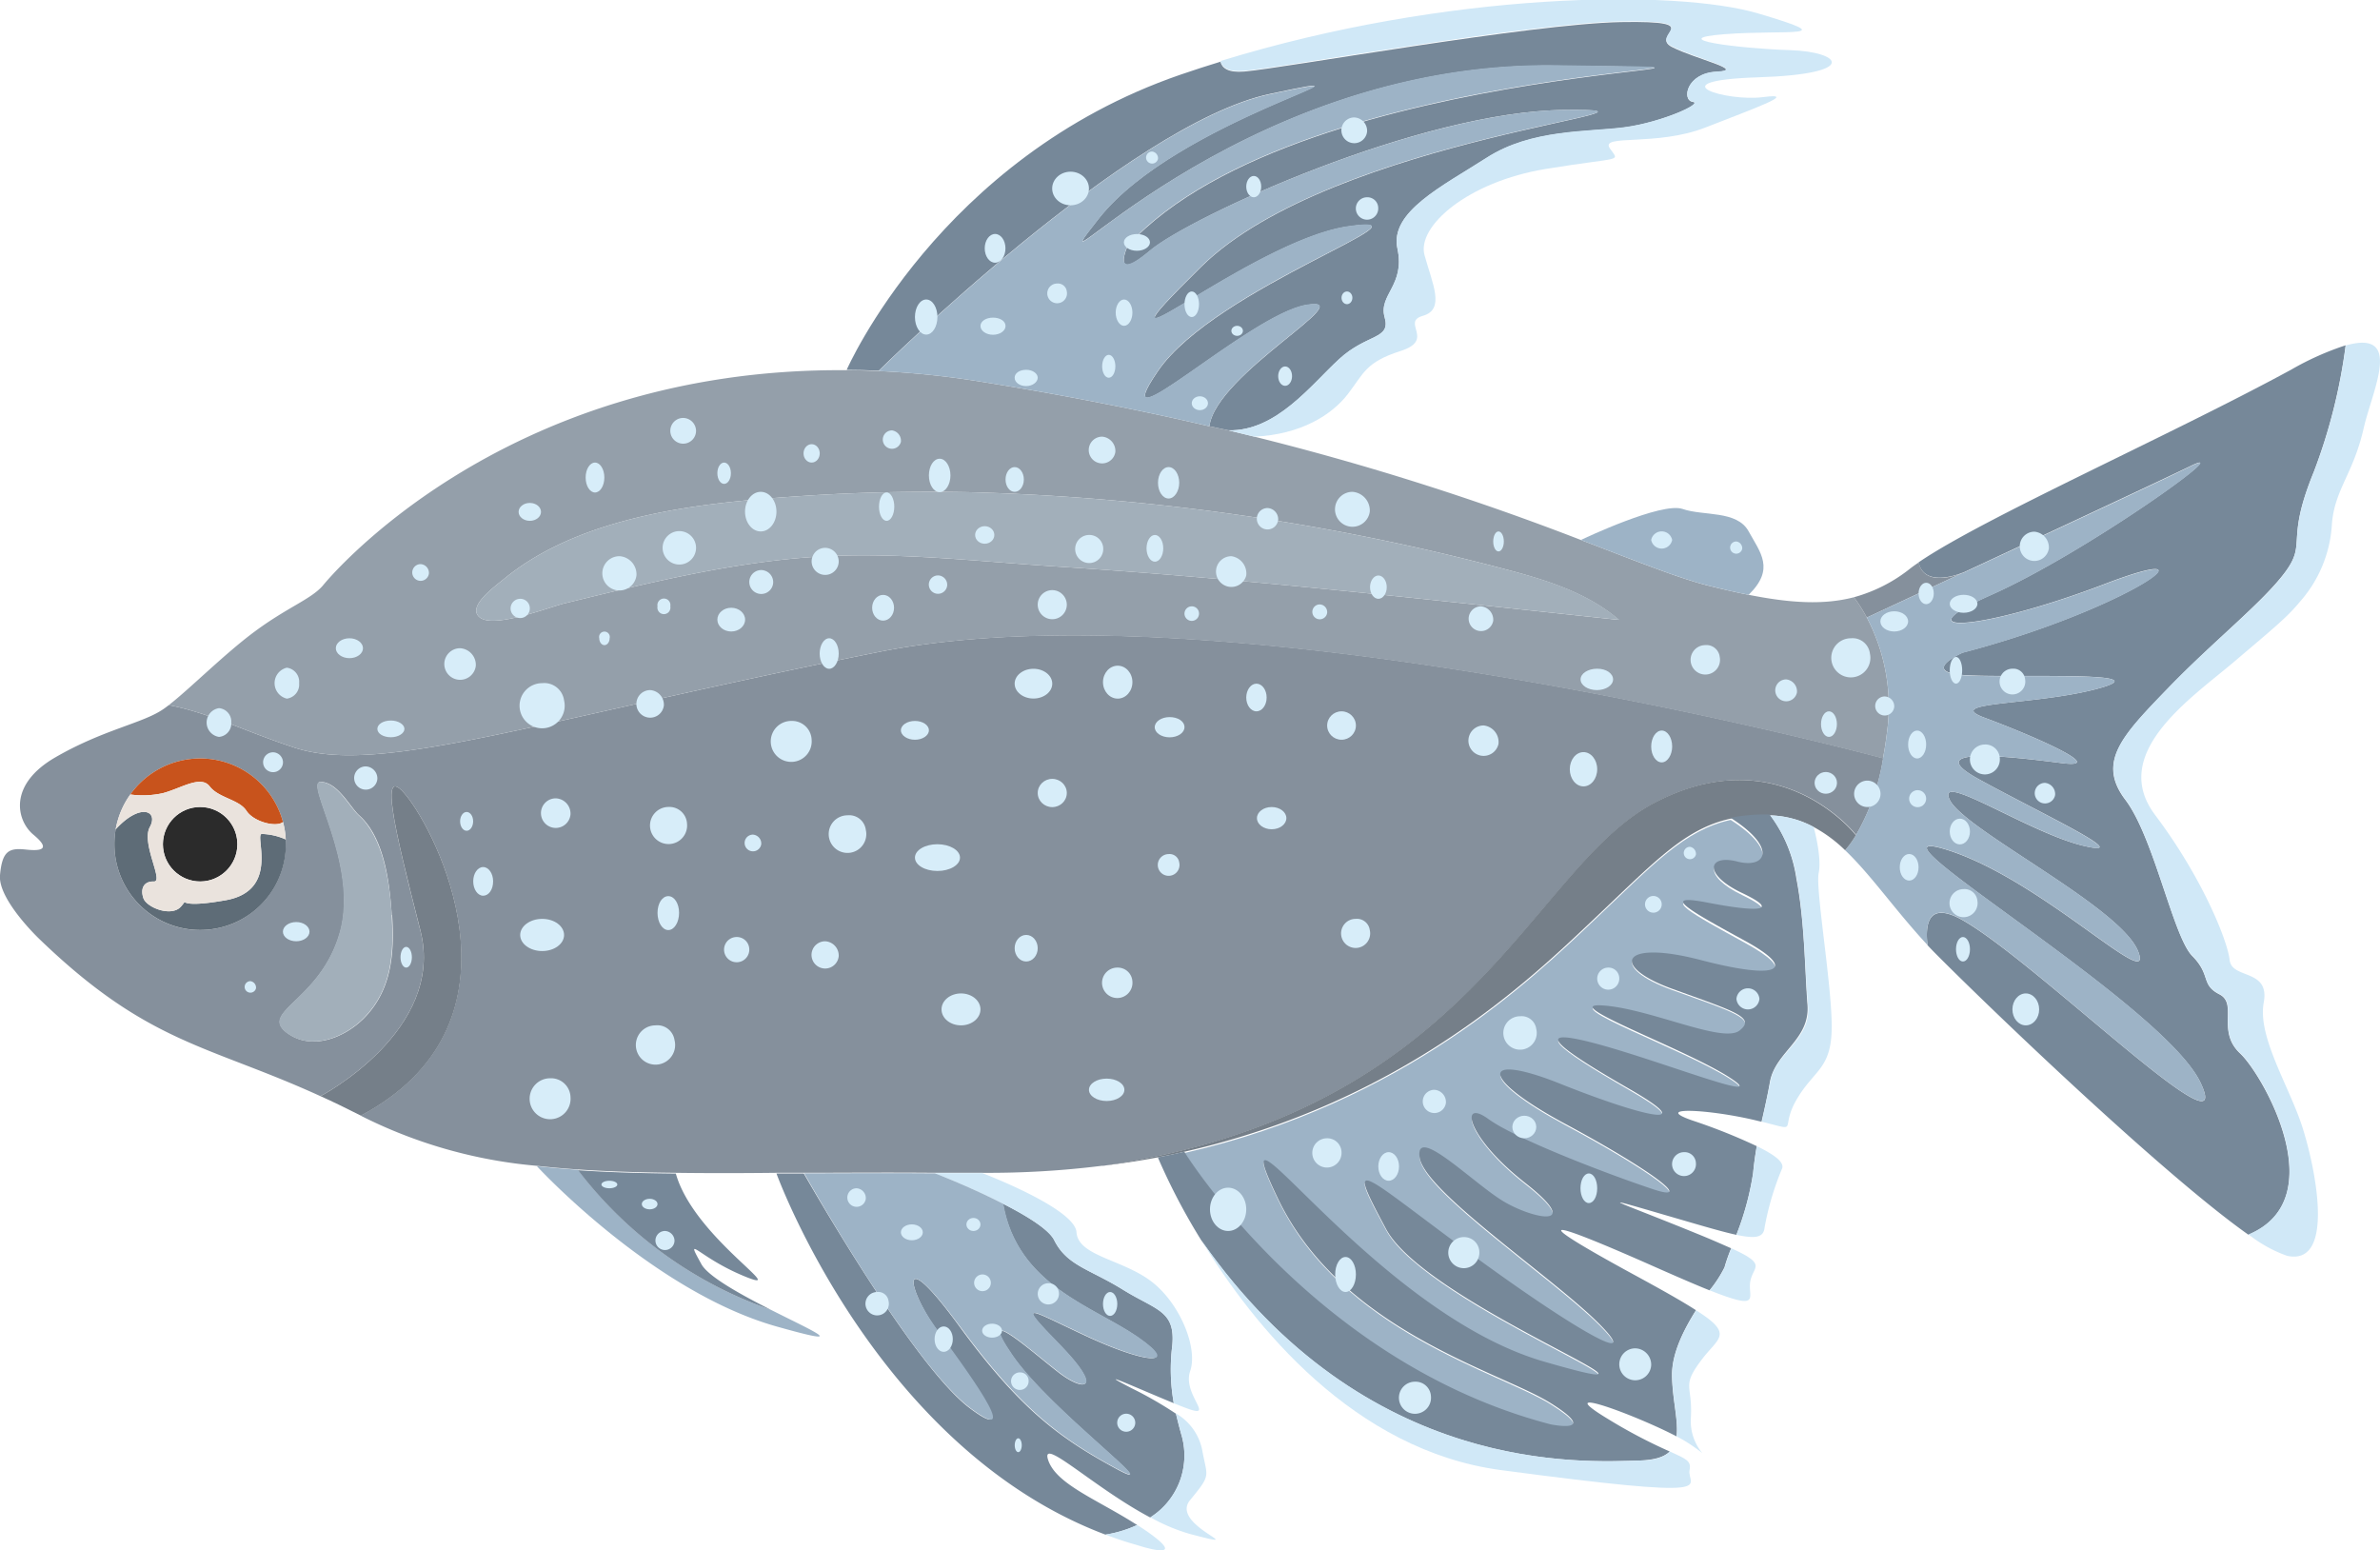 <svg xmlns="http://www.w3.org/2000/svg" viewBox="0 0 284.76 185.46"><title>diamond-tetra</title><g id="Layer_2" data-name="Layer 2"><g id="Ñëîé_2" data-name="Ñëîé 2"><path d="M24,111.27A10.26,10.26,0,0,1,13.69,101a10.43,10.43,0,0,1,.15-1.78,10.14,10.14,0,0,1,1.75-4.17,10.26,10.26,0,0,1,18.27,3.29,9.81,9.81,0,0,1,.33,2.18,3.85,3.85,0,0,1,0,.48A10.27,10.27,0,0,1,24,111.27Zm22.92-1.8c.27,4.5,0,8.89-3.32,12.3-2.34,2.38-6.33,4-9.29,1.77-3.31-2.54,4.07-3.82,6.38-12s-4.34-18.08-2.29-18,3.47,3,4.57,4C46,100.22,46.63,105.7,46.87,109.47ZM105.14,78c-41.85,8.4-59.67,14.77-69.86,11.46-5.76-1.88-10.37-4.23-15.09-5.1-.25.19-.48.37-.7.51-2.42,1.66-7.13,2.42-12.86,5.73S2,98.2,4,99.86s1.15,2-.88,1.78S.26,101.77,0,104.7s4.71,7.64,4.71,7.64c13.05,12.59,20.13,12.63,33.63,18.8,0,0,15-7.85,11.95-19.82S45,90.26,49,95.69s14.26,27.09-5.85,37.78a57.65,57.65,0,0,0,21.05,6c1.58.18,3.22.32,4.92.44h0c3.55.24,7.42.36,11.7.4,3.68.05,7.67.05,12,0h3.27c4.75,0,9.94-.05,15.64,0h5.73a109.43,109.43,0,0,0,14.38-.84H132c44.4-6.45,51-35.57,66-43.43s24.08,3.85,24.08,3.85a26.85,26.85,0,0,0,3.24-9.18S147,69.55,105.14,78Z" style="fill:#85909c"/><path d="M43.18,133.47c-1.71-.87-3.3-1.64-4.83-2.33,0,0,15-7.85,11.95-19.82S45,90.26,49,95.69,63.29,122.78,43.18,133.47Z" style="fill:#757f89"/><path d="M223.36,73.88a19.78,19.78,0,0,0-1.54-2.43c-3.59.94-7.56.71-12.6-.29-1.51-.29-3.12-.67-4.84-1.1-3.61-.91-8.5-2.89-15.23-5.46h0a324.67,324.67,0,0,0-39.07-12.36l-3.1-.76L144.7,51c-8.13-1.9-17.22-3.71-27.42-5.35a107.45,107.45,0,0,0-12.14-1.26c-1.3-.06-2.59-.1-3.84-.1-41.81-.37-62.71,25.81-62.71,25.81-1.44,1.62-4.2,2.55-8.15,5.48-3.6,2.67-7.72,6.82-10.25,8.78,4.72.87,9.33,3.22,15.09,5.1,10.19,3.31,28-3.06,69.86-11.46S225.29,90.74,225.29,90.74c.19-1,.35-2,.48-3.11A22.75,22.75,0,0,0,223.36,73.88Zm-96.87-6.1c-9.83-.63-19.72-1.84-29.58-1.12S77.2,69.83,67.52,72.19c-1.78.44-8.32,3-10.07,1.71s1.87-3.81,3-4.76c9.42-7.63,23.71-9,35.34-9.79,6.74-.46,13.57-.6,20.44-.46a278.52,278.52,0,0,1,63.83,9.2c4.86,1.28,9.83,2.8,13.64,6.07C171.34,71.79,149,69.23,126.49,67.78Z" style="fill:#949faa"/><path d="M259.45,82.29c-5.54,5.73-8.6,8.86-5.16,13.4s5.73,16.39,8,18.68,1,3.44,3.25,4.59-.38,4.39,2.48,7.07c2.7,2.52,11.23,17.41,1,21.69-10-7.05-30.12-26.32-36.89-33.09-.52-.52-1-1-1.51-1.55a0,0,0,0,0,0,0c-.36-3.12.45-5.19,4.38-2.89,9.17,5.35,32.85,28.84,28.26,19.29s-42-31.32-30.55-27.88,25.21,17.57,23.11,12.22S235,99.29,233.28,95.69s9.55,4,16.05,5.51-5.35-4-12.61-8,4-2.67,9.93-1.91-3.82-3.43-9.17-5.41,6.31-1.46,13.76-3.56S240.35,81.14,235,80.76s-.19-2.68-.19-2.68c19.67-5.15,31.51-13.75,17-8.21s-24.83,6.3-13.56,1.29S268,52.87,262.12,55.74c-3.6,1.75-17.21,8.1-27.29,12.79l-.06,0c-.55.23-4.57,1.73-5.22-1.25,7.74-5.3,30-15.13,44.61-23.07a34.21,34.21,0,0,1,6.49-2.9,66.05,66.05,0,0,1-3.82,15.16c-3.44,8.41-.76,8.41-3.44,12S265,76.56,259.45,82.29Z" style="fill:#768899"/><path d="M234.77,68.56c-6.43,3-11.41,5.32-11.41,5.32a19.78,19.78,0,0,0-1.54-2.43A18.71,18.71,0,0,0,228.57,68c.3-.23.62-.46,1-.71C230.2,70.29,234.22,68.79,234.77,68.56Z" style="fill:#85909c"/><path d="M235,110.17c-3.93-2.3-4.74-.23-4.38,2.89-3.89-4.19-6.74-8.37-9.86-11.34a12.66,12.66,0,0,0,1.29-1.8,26.85,26.85,0,0,0,3.24-9.18c.19-1,.35-2,.48-3.11a22.75,22.75,0,0,0-2.41-13.75s5-2.31,11.41-5.32l.06,0c10.08-4.69,23.69-11,27.29-12.79,5.92-2.87-12.6,10.41-23.87,15.42s-1,4.25,13.56-1.29,2.67,3.06-17,8.21c0,0-5.16,2.3.19,2.68s23.68-.57,16.24,1.53-19.1,1.59-13.76,3.56,15.09,6.18,9.17,5.41-17.19-2.1-9.93,1.91,19.1,9.55,12.61,8-17.77-9.1-16.05-5.51,20.44,12.76,22.54,18.11-11.65-8.78-23.11-12.22,26,18.33,30.55,27.88S244.17,115.52,235,110.17Z" style="fill:#9db3c6"/><path d="M222.05,99.92a12.66,12.66,0,0,1-1.29,1.8A16.73,16.73,0,0,0,217,98.94a11.57,11.57,0,0,0-5.26-1.39,20,20,0,0,0-4.68.39h0c-5.54,1.21-9.13,5.2-16.44,12.1s-22.56,21.76-48.91,27.75c-1,.24-2.1.46-3.17.67q-3.2.61-6.58,1c44.4-6.45,51-35.57,66-43.43S222.05,99.92,222.05,99.92Z" style="fill:#757f89"/><path d="M282.81,51.22c-1.27,5.6-3.56,7.38-3.82,11.71A15.31,15.31,0,0,1,275.17,72c-1.53,1.84-2.79,2.86-7.89,7.19s-15,10.92-9.42,18.32,8.66,15,8.91,17.34,4.84,1,4.08,5.09,3,9.93,4.58,14.77,4.07,16.81-1.79,15.53a16.12,16.12,0,0,1-4.61-2.56c10.24-4.28,1.71-19.17-1-21.69-2.86-2.68-.19-5.93-2.48-7.07s-.95-2.29-3.25-4.59-4.58-14.13-8-18.68-.38-7.67,5.16-13.4,11.27-10.13,13.94-13.76,0-3.62,3.44-12a66.05,66.05,0,0,0,3.82-15.16C287.6,39.37,283.85,46.65,282.81,51.22Z" style="fill:#d0e8f7"/><path d="M205.4,8.59c-3.63.16-4.21,3.41-2.87,3.6s-3.82,2.48-8.21,3.06-11.08.19-16.43,3.63-11.65,6.49-10.69,10.88-2.3,5.54-1.53,8.21-2.09,1.91-5.44,5S152.7,51.62,147,51.48L144.7,51c.81-6.32,18.48-15.66,11.61-14.51s-24.64,17.95-17.76,7.9,34.43-19,22.72-17.29-33.34,20.4-17.53,4.8S204.63,13,187.25,13.15,142.37,25.94,137.59,30s-2.67-.57-2.67-.57c21-23.11,90.34-21,51.38-21.58S122.12,38,131.48,26.12s37.43-18.51,20.44-14.88-46.78,33.11-46.78,33.11c-1.3-.06-2.59-.1-3.84-.1,0,0,11.08-25.37,39.92-35.31,1.6-.55,3.21-1.07,4.81-1.56.17.74.87,1.34,2.83,1.18,4.58-.38,34.38-5.73,45.08-5.92s3.28,1.56,6.13,3S209,8.42,205.4,8.59Z" style="fill:#768899"/><path d="M210.93,11.62c4.4-.58-1,1.33-6.87,3.63s-12.61.76-11.46,2.48,1.72.95-7.64,2.48-15.47,6.88-14.52,10.32,2.49,6.49-.19,7.25,1.53,2.87-2.67,4.21-4.4,2.67-6.31,5.15-5.6,4.85-11.2,5.1l-3.1-.76c5.73.14,9.91-5.48,13.26-8.54s6.2-2.29,5.44-5,2.48-3.82,1.53-8.21,5.34-7.45,10.69-10.88,12-3.06,16.43-3.63,9.55-2.87,8.21-3.06-.76-3.44,2.87-3.6-2.49-1.56-5.33-3,4.56-3.16-6.13-3-40.5,5.54-45.08,5.92c-2,.16-2.66-.44-2.83-1.18,27.3-8.4,54.59-8.58,64.33-5.69,10.32,3.05,3.44,1.91-4,2.48s1.72,1.72,7.83,1.91,8.41,2.86-3.82,3.25S206.54,12.19,210.93,11.62Z" style="fill:#d0e8f7"/><path d="M203.49,115c-9.55-2.49-10.89.76-3.42,3.44s10.1,3.43,8.08,5-10.59-2.67-16.32-3,9.75,5.15,15.09,8.59-8-1.91-15.85-4-5.16.19,3.82,5.35,1.34,3.24-8.21-.58-9.74-.76.57,4.78,15.66,9.55,10.51,7.83-16.24-5.92-19.68-8.4-2.67,2.1,4.4,7.64,1.14,4.39-2.46,2.29-10.72-9.36-10.15-5.32,15.85,14.3,21.41,19.83-2.69,1-15.68-8.6-14.71-11.83-9.74-2.66,39.54,21.83,18.91,15.86-39.48-35.28-31.84-19.49,26.49,20.62,32.6,24.44,0,2.55,0,2.55c-28.27-7.38-43.81-32.61-43.81-32.61,26.35-6,41.71-20.94,48.91-27.75s10.9-10.89,16.44-12.1h0c5.68,3.62,4.24,6.12.8,5.23s-4.2,1.46.57,3.76,1.72,2.29-4.2,1.14-1.72,1.15,4.56,4.59S213,117.43,203.49,115Z" style="fill:#9db3c6"/><path d="M211.76,129.46c-.28,1.62-.63,3.17-1,4.74l-.63-.15c-5.54-1.34-12.61-1.72-7.64,0a69.37,69.37,0,0,1,7.7,3.07c-.18,1-.33,2.1-.44,3.23a34.11,34.11,0,0,1-2,7.38c-1.86-.4-4.64-1.24-8.67-2.41-9.17-2.68-5.35-1.53,4,2.29,1.73.7,3,1.27,4.05,1.73a19.91,19.91,0,0,0-.8,2.28,14.58,14.58,0,0,1-1.79,2.75c-1.57-.63-3.66-1.53-6.42-2.75-13.75-6.11-15.47-6.11-2.49.95,3.38,1.84,5.72,3.16,7.29,4.18-1.47,2.33-2.86,5.11-2.87,7.67,0,2.83.79,5.5.54,7.42-4.92-2.57-15.39-6.42-8.2-2.08a62.22,62.22,0,0,0,7.39,3.89c-.65.65-1.76,1-3.57,1.08-6.69.19-32.78,1.91-52.49-26.36a75.65,75.65,0,0,1-5.19-9.91c1.07-.21,2.13-.43,3.17-.67,0,0,15.54,25.23,43.81,32.61,0,0,6.11,1.27,0-2.55s-25-8.65-32.6-24.44,11.21,13.53,31.84,19.49-14-6.7-18.91-15.86-3.25-6.9,9.74,2.66,21.22,14.14,15.68,8.6-20.84-15.79-21.41-19.83,6.55,3.22,10.15,5.32,9.52,3.25,2.46-2.29-7.84-10.13-4.4-7.64,14.52,6.68,19.68,8.4-.2-2.29-10.51-7.83-10.12-8.6-.57-4.78,17.19,5.73,8.21.58-11.65-7.45-3.82-5.35,21.2,7.45,15.85,4-20.82-9-15.09-8.59,14.31,4.58,16.32,3-.62-2.29-8.08-5-6.13-5.93,3.42-3.44,11.59,1.14,5.32-2.29-10.48-5.73-4.56-4.59,9,1.15,4.2-1.14-4-4.65-.57-3.76,4.88-1.61-.8-5.23a20,20,0,0,1,4.68-.39,16.73,16.73,0,0,1,3.19,7.66c1,5.15,1,10.88,1.33,15.09S212.4,125.83,211.76,129.46Z" style="fill:#768899"/><path d="M219.16,122.78c0,5.16-2.11,5.16-4.21,8.78s.54,3.8-4.15,2.64c.33-1.57.68-3.12,1-4.74.64-3.63,4.9-5,4.52-9.16s-.38-9.94-1.33-15.09a16.73,16.73,0,0,0-3.19-7.66A11.57,11.57,0,0,1,217,98.94s1,3.59.6,5.5S219.15,117.62,219.16,122.78Z" style="fill:#d0e8f7"/><path d="M213.23,139.78a33.75,33.75,0,0,0-2.1,7.06c-.11,1.18-1,1.4-3.37.89a34.11,34.11,0,0,0,2-7.38c.11-1.13.26-2.2.44-3.23C212.2,138.1,213.5,139,213.23,139.78Z" style="fill:#d0e8f7"/><path d="M204.56,154.37a14.58,14.58,0,0,0,1.79-2.75,19.91,19.91,0,0,1,.8-2.28c4.4,2,2.57,2.13,2.26,4S210.87,156.88,204.56,154.37Z" style="fill:#d0e8f7"/><path d="M203.72,162.51c-2.64,3.43-1.19,3.05-1.41,7.06a6,6,0,0,0,1.37,4.28c-.12-.1-.52-.43-1.37-1a15.75,15.75,0,0,0-1.7-1c.25-1.92-.55-4.59-.54-7.42,0-2.56,1.4-5.34,2.87-7.67C207.43,159.61,205.66,160,203.72,162.51Z" style="fill:#d0e8f7"/><path d="M179.61,175.88C162,173.54,150,158.65,143.74,148.37c19.71,28.27,45.8,26.55,52.49,26.36,1.81,0,2.92-.43,3.57-1.08,2,.92,2.57,1.13,2.35,2.23C201.77,177.79,206.92,179.51,179.61,175.88Z" style="fill:#d0e8f7"/><path d="M137.63,181.55c-6.69-3.54-13-9.63-12.26-7,.87,3,5.9,4.82,10.69,7.9a14.32,14.32,0,0,1-3.79,1.15c-27.48-10.34-39.37-43.21-39.37-43.21h3.27c.59,1,13.12,23,19.84,28.06s-1-5.16-4.2-9.74-4.4-10.13,3,0,12.23,13.47,18.72,17-7.83-6.9-12.42-13.57,2.6-.19,5.61,2.11,5.4,2.1,0-3.44-3.5-4.08,3.37-.9,11.27,3.69,5.92,0S121.71,153.77,120,144c2.85,1.45,5.49,3.08,6.13,4.36,1.53,3.06,4.2,3.44,8.21,5.92s6.31,2.49,5.92,6.69a23,23,0,0,0,.18,6.9c-3.9-1.58-10.2-4.45-4.95-1.74a46.72,46.72,0,0,1,5.21,3c.19.82.42,1.71.71,2.74A8.76,8.76,0,0,1,137.63,181.55Z" style="fill:#768899"/><path d="M142.38,168.62c-.47-.16-1.16-.43-1.94-.74a23,23,0,0,1-.18-6.9c.39-4.2-1.91-4.2-5.92-6.69s-6.68-2.86-8.21-5.92c-.64-1.28-3.28-2.91-6.13-4.36h0c-3.79-1.95-8-3.58-8.19-3.66h5.73s11.07,4.2,11.26,7.07,5.54,3.24,9,5.92,5.54,8,4.6,10.69S145.23,169.57,142.38,168.62Z" style="fill:#d0e8f7"/><path d="M142.38,183.52a22.28,22.28,0,0,1-4.75-2,8.76,8.76,0,0,0,3.78-9.68c-.29-1-.52-1.92-.71-2.74a6.55,6.55,0,0,1,3.19,4.65c.58,3.05,1,2.67-1.51,5.73S150.39,185.62,142.38,183.52Z" style="fill:#d0e8f7"/><path d="M136.06,184.85c-1.29-.36-2.56-.78-3.79-1.26a14.32,14.32,0,0,0,3.79-1.15c.45.28.9.58,1.34.89C142.56,187,136.06,184.85,136.06,184.85Z" style="fill:#d0e8f7"/><path d="M209.22,71.16c-1.51-.29-3.12-.67-4.84-1.1-3.61-.91-8.5-2.89-15.23-5.46.35-.17,9.67-4.58,12.17-3.71s6.5.13,7.9,2.68S212.4,68.06,209.22,71.16Z" style="fill:#9db3c6"/><path d="M92.9,158.69c-14.9-4.21-28.67-19.18-28.67-19.18,1.58.18,3.22.32,4.92.44h0A49.45,49.45,0,0,0,92.23,156.7C97.55,159.39,101.86,161.22,92.9,158.69Z" style="fill:#9db3c6"/><path d="M92.23,156.7A49.45,49.45,0,0,1,69.16,140c3.55.24,7.42.36,11.7.4C83,148,94.64,154.91,89.27,152.77c-5.73-2.3-7.45-5.35-5.35-1.53C84.76,152.76,88.72,154.92,92.23,156.7Z" style="fill:#768899"/><path d="M143.74,31.86c-15.81,15.6,5.83-3.1,17.53-4.8s-15.84,7.24-22.72,17.29,10.88-6.76,17.76-7.9S145.51,44.64,144.7,51c-8.13-1.9-17.22-3.71-27.42-5.35a107.45,107.45,0,0,0-12.14-1.26s29.78-29.49,46.78-33.11-11.08,3-20.44,14.88S147.33,7.22,186.3,7.8s-30.37-1.53-51.38,21.58c0,0-2.1,4.58,2.67.57s32.28-16.61,49.66-16.8S159.55,16.27,143.74,31.86Z" style="fill:#9db3c6"/><path d="M130.14,159.89c-6.87-3.18-8.78-4.64-3.37.9s3,5.73,0,3.44-10.19-8.79-5.61-2.11,18.91,17.09,12.42,13.57-11.27-6.88-18.72-17-6.3-4.59-3,0,11.07,14.89,4.2,9.74-19.25-27-19.84-28.06c4.75,0,9.94-.05,15.64,0,.23.08,4.4,1.71,8.19,3.66h0c1.71,9.76,10.71,12.19,16.06,15.88S137,163.08,130.14,159.89Z" style="fill:#9db3c6"/><path d="M193.74,74.16c-22.4-2.37-44.77-4.93-67.25-6.38-9.83-.63-19.72-1.84-29.58-1.12S77.2,69.83,67.52,72.19c-1.78.44-8.32,3-10.07,1.71s1.87-3.81,3-4.76c9.42-7.63,23.71-9,35.34-9.79,6.74-.46,13.57-.6,20.44-.46a278.52,278.52,0,0,1,63.83,9.2C185,69.37,189.93,70.89,193.74,74.16Z" style="fill:#a2afba"/><path d="M43.55,121.77c-2.34,2.38-6.33,4-9.29,1.77-3.31-2.54,4.07-3.82,6.38-12s-4.34-18.08-2.29-18,3.47,3,4.57,4c3,2.67,3.71,8.15,3.95,11.92C47.14,114,46.9,118.36,43.55,121.77Z" style="fill:#a2afba"/><path d="M33.86,98.34c-.79.67-3.51,0-4.38-1.35s-3.33-1.52-4.39-2.91-3.44.24-5.6.81a11.15,11.15,0,0,1-3.9.16,10.26,10.26,0,0,1,18.27,3.29Z" style="fill:#c8531c"/><circle cx="23.95" cy="101" r="4.45" style="fill:#2b2b2b"/><path d="M34.21,101a10.26,10.26,0,1,1-20.52,0,10.43,10.43,0,0,1,.15-1.78C16.77,96,19,97,17.93,98.94s1.72,6.56.48,6.52-1.63.89-1.25,2,3.35,2.29,4.49,1-1.14.39,5.35-.76,3.44-7.74,4.3-7.93a7.51,7.51,0,0,1,2.89.66A3.85,3.85,0,0,1,34.21,101Z" style="fill:#5e6c77"/><path d="M33.86,98.34c-.79.67-3.51,0-4.38-1.35s-3.33-1.52-4.39-2.91-3.44.24-5.6.81a11.15,11.15,0,0,1-3.9.16,10.14,10.14,0,0,0-1.75,4.17C16.77,96,19,97,17.93,98.94s1.72,6.56.48,6.52-1.63.89-1.25,2,3.35,2.29,4.49,1-1.14.39,5.35-.76,3.44-7.74,4.3-7.93a7.51,7.51,0,0,1,2.89.66A9.81,9.81,0,0,0,33.86,98.34ZM24,105.46A4.46,4.46,0,1,1,28.4,101,4.46,4.46,0,0,1,24,105.46Z" style="fill:#eae3dd"/><path d="M76.15,68.85a2.05,2.05,0,1,1-2-2.31A2.18,2.18,0,0,1,76.15,68.85Z" style="fill:#d7edf9"/><path d="M83.28,65.54a2,2,0,1,1-2-2A2,2,0,0,1,83.28,65.54Z" style="fill:#d7edf9"/><ellipse cx="91.02" cy="61.21" rx="1.88" ry="2.37" style="fill:#d7edf9"/><path d="M107,60.61c0,.94-.41,1.7-.92,1.7s-.91-.76-.91-1.7.41-1.7.91-1.7S107,59.68,107,60.61Z" style="fill:#d7edf9"/><ellipse cx="97.11" cy="54.24" rx="0.97" ry="1.1" style="fill:#d7edf9"/><path d="M87.45,56.61c0,.71-.36,1.28-.81,1.28s-.81-.57-.81-1.28.36-1.27.81-1.27S87.45,55.91,87.45,56.61Z" style="fill:#d7edf9"/><path d="M100.35,67.2a1.62,1.62,0,1,1-1.62-1.66A1.64,1.64,0,0,1,100.35,67.2Z" style="fill:#d7edf9"/><path d="M113.33,70a1.1,1.1,0,1,1-1.09-1.16A1.12,1.12,0,0,1,113.33,70Z" style="fill:#d7edf9"/><ellipse cx="117.82" cy="64" rx="1.15" ry="1.05" style="fill:#d7edf9"/><path d="M122.5,57.36c0,.82-.49,1.48-1.1,1.48s-1.09-.66-1.09-1.48.49-1.48,1.09-1.48S122.5,56.54,122.5,57.36Z" style="fill:#d7edf9"/><path d="M113.72,56.88c0,1.08-.58,2-1.29,2s-1.29-.88-1.29-2,.57-2,1.29-2S113.72,55.8,113.72,56.88Z" style="fill:#d7edf9"/><ellipse cx="105.66" cy="72.71" rx="1.31" ry="1.54" style="fill:#d7edf9"/><ellipse cx="87.49" cy="74.13" rx="1.66" ry="1.42" style="fill:#d7edf9"/><path d="M72.94,76.36c0,.45-.28.82-.62.82s-.62-.37-.62-.82a.64.64,0,1,1,1.24,0Z" style="fill:#d7edf9"/><path d="M80.2,72.54a.78.78,0,1,1-1.53,0,.78.78,0,1,1,1.53,0Z" style="fill:#d7edf9"/><ellipse cx="63.39" cy="61.24" rx="1.34" ry="1.07" style="fill:#d7edf9"/><ellipse cx="71.19" cy="57.13" rx="1.12" ry="1.79" style="fill:#d7edf9"/><path d="M63.39,72.74a1.15,1.15,0,1,1-1.15-1.1A1.13,1.13,0,0,1,63.39,72.74Z" style="fill:#d7edf9"/><path d="M92.51,69.68a1.43,1.43,0,1,1-1.43-1.48A1.45,1.45,0,0,1,92.51,69.68Z" style="fill:#d7edf9"/><path d="M107.79,52.86a1.1,1.1,0,1,1-1.06-1.37A1.25,1.25,0,0,1,107.79,52.86Z" style="fill:#d7edf9"/><path d="M127.64,72.36a1.74,1.74,0,1,1-1.74-1.76A1.75,1.75,0,0,1,127.64,72.36Z" style="fill:#d7edf9"/><path d="M132,65.66A1.68,1.68,0,1,1,130.29,64,1.66,1.66,0,0,1,132,65.66Z" style="fill:#d7edf9"/><path d="M141.09,57.76c0,1-.57,1.88-1.27,1.88s-1.27-.84-1.27-1.88.57-1.88,1.27-1.88S141.09,56.72,141.09,57.76Z" style="fill:#d7edf9"/><path d="M149.11,68.85a1.84,1.84,0,1,1-1.78-2.31A2.09,2.09,0,0,1,149.11,68.85Z" style="fill:#d7edf9"/><path d="M133.45,54.06a1.6,1.6,0,1,1-1.58-1.82A1.72,1.72,0,0,1,133.45,54.06Z" style="fill:#d7edf9"/><path d="M152.93,62.18a1.28,1.28,0,1,1-1.27-1.4A1.34,1.34,0,0,1,152.93,62.18Z" style="fill:#d7edf9"/><path d="M139.18,65.6c0,.88-.45,1.6-1,1.6s-1-.72-1-1.6.45-1.6,1-1.6S139.18,64.71,139.18,65.6Z" style="fill:#d7edf9"/><path d="M143.46,73.4a.87.87,0,1,1-.87-.86A.86.86,0,0,1,143.46,73.4Z" style="fill:#d7edf9"/><path d="M193,81.28c0,.71-.87,1.28-1.94,1.28s-1.95-.57-1.95-1.28S190,80,191.1,80,193,80.58,193,81.28Z" style="fill:#d7edf9"/><path d="M178.66,74.26a1.48,1.48,0,1,1-1.47-1.72A1.61,1.61,0,0,1,178.66,74.26Z" style="fill:#d7edf9"/><path d="M165.92,70.25c0,.76-.45,1.39-1,1.39s-1-.63-1-1.39.45-1.4,1-1.4S165.92,69.48,165.92,70.25Z" style="fill:#d7edf9"/><path d="M158.79,73.31a.89.89,0,1,1-.89-1A.92.92,0,0,1,158.79,73.31Z" style="fill:#d7edf9"/><path d="M179.93,64.78c0,.66-.29,1.19-.64,1.19s-.63-.53-.63-1.19.28-1.2.63-1.2S179.93,64.12,179.93,64.78Z" style="fill:#d7edf9"/><path d="M205.76,78.59A1.76,1.76,0,1,1,204,77.18,1.6,1.6,0,0,1,205.76,78.59Z" style="fill:#d7edf9"/><path d="M223.73,78.19a2.34,2.34,0,1,1-2.28-1.83A2.09,2.09,0,0,1,223.73,78.19Z" style="fill:#d7edf9"/><ellipse cx="226.64" cy="74.34" rx="1.66" ry="1.21" style="fill:#d7edf9"/><path d="M234.77,80.19c0,.89-.33,1.6-.74,1.6s-.75-.71-.75-1.6.34-1.6.75-1.6S234.77,79.31,234.77,80.19Z" style="fill:#d7edf9"/><path d="M236.59,72.24c0,.59-.74,1.07-1.65,1.07s-1.66-.48-1.66-1.07.74-1.08,1.66-1.08S236.59,71.64,236.59,72.24Z" style="fill:#d7edf9"/><path d="M231.37,71c0,.71-.41,1.28-.91,1.28s-.91-.57-.91-1.28.41-1.28.91-1.28S231.37,70.25,231.37,71Z" style="fill:#d7edf9"/><ellipse cx="229.38" cy="89.07" rx="1.08" ry="1.67" style="fill:#d7edf9"/><path d="M242.3,81.28A1.54,1.54,0,1,1,240.78,80,1.41,1.41,0,0,1,242.3,81.28Z" style="fill:#d7edf9"/><path d="M226.64,84.53a1.14,1.14,0,1,1-1.14-1.21A1.18,1.18,0,0,1,226.64,84.53Z" style="fill:#d7edf9"/><ellipse cx="234.49" cy="99.48" rx="1.21" ry="1.54" style="fill:#d7edf9"/><path d="M225,95a1.58,1.58,0,1,1-1.58-1.61A1.59,1.59,0,0,1,225,95Z" style="fill:#d7edf9"/><ellipse cx="218.83" cy="86.63" rx="0.95" ry="1.53" style="fill:#d7edf9"/><ellipse cx="218.45" cy="93.66" rx="1.34" ry="1.3" style="fill:#d7edf9"/><path d="M229.55,103.76c0,.88-.5,1.59-1.12,1.59s-1.13-.71-1.13-1.59.5-1.59,1.13-1.59S229.55,102.88,229.55,103.76Z" style="fill:#d7edf9"/><circle cx="229.44" cy="95.55" r="1.02" style="fill:#d7edf9"/><path d="M239.27,90.72a1.79,1.79,0,1,1-1.79-1.65A1.72,1.72,0,0,1,239.27,90.72Z" style="fill:#d7edf9"/><path d="M235.7,113.56c0,.81-.37,1.47-.84,1.47s-.83-.66-.83-1.47.37-1.46.83-1.46S235.7,112.75,235.7,113.56Z" style="fill:#d7edf9"/><path d="M236.59,107.77a1.68,1.68,0,1,1-1.65-1.4A1.54,1.54,0,0,1,236.59,107.77Z" style="fill:#d7edf9"/><path d="M245.89,95.11a1.23,1.23,0,1,1-1.21-1.45A1.35,1.35,0,0,1,245.89,95.11Z" style="fill:#d7edf9"/><ellipse cx="242.38" cy="120.76" rx="1.6" ry="1.91" style="fill:#d7edf9"/><path d="M245.14,65.61a1.75,1.75,0,1,1-1.73-2A1.89,1.89,0,0,1,245.14,65.61Z" style="fill:#d7edf9"/><path d="M200.07,64.6a1.28,1.28,0,0,1-2.51,0,1.28,1.28,0,0,1,2.51,0Z" style="fill:#d7edf9"/><path d="M208.45,65.66a.73.73,0,1,1-.71-.88A.81.81,0,0,1,208.45,65.66Z" style="fill:#d7edf9"/><path d="M35.79,81.73a1.7,1.7,0,0,1-1.47,1.85,1.9,1.9,0,0,1,0-3.7A1.7,1.7,0,0,1,35.79,81.73Z" style="fill:#d7edf9"/><path d="M43.43,77.55c0,.66-.73,1.19-1.62,1.19s-1.63-.53-1.63-1.19.73-1.19,1.63-1.19S43.43,76.9,43.43,77.55Z" style="fill:#d7edf9"/><path d="M51.32,68.59a1,1,0,1,1-1-1.1A1.05,1.05,0,0,1,51.32,68.59Z" style="fill:#d7edf9"/><path d="M48.39,87.2c0,.53-.72,1-1.62,1s-1.62-.43-1.62-1,.72-1,1.62-1S48.39,86.68,48.39,87.2Z" style="fill:#d7edf9"/><path d="M67.49,83.8a2.7,2.7,0,1,1-2.62-2.07A2.39,2.39,0,0,1,67.49,83.8Z" style="fill:#d7edf9"/><path d="M56.93,79.64a1.89,1.89,0,1,1-1.88-2.09A2,2,0,0,1,56.93,79.64Z" style="fill:#d7edf9"/><path d="M79.43,84.4a1.65,1.65,0,1,1-1.64-1.84A1.75,1.75,0,0,1,79.43,84.4Z" style="fill:#d7edf9"/><path d="M97.11,88.5a2.45,2.45,0,1,1-2.44-2.25A2.34,2.34,0,0,1,97.11,88.5Z" style="fill:#d7edf9"/><path d="M111.14,87.37c0,.62-.75,1.13-1.67,1.13s-1.68-.51-1.68-1.13.75-1.12,1.68-1.12S111.14,86.75,111.14,87.37Z" style="fill:#d7edf9"/><ellipse cx="123.65" cy="81.79" rx="2.25" ry="1.78" style="fill:#d7edf9"/><path d="M100.35,78.19c0,1-.51,1.82-1.14,1.82s-1.14-.82-1.14-1.82.51-1.83,1.14-1.83S100.35,77.18,100.35,78.19Z" style="fill:#d7edf9"/><path d="M82.2,98.54a2.22,2.22,0,1,1-2.2-2A2.11,2.11,0,0,1,82.2,98.54Z" style="fill:#d7edf9"/><path d="M67.49,111.86c0,1.06-1.17,1.92-2.62,1.92s-2.63-.86-2.63-1.92,1.18-1.93,2.63-1.93S67.49,110.79,67.49,111.86Z" style="fill:#d7edf9"/><path d="M30.63,118.24a.69.69,0,1,1-.67-.86A.78.78,0,0,1,30.63,118.24Z" style="fill:#d7edf9"/><ellipse cx="35.44" cy="111.46" rx="1.59" ry="1.15" style="fill:#d7edf9"/><path d="M45.15,93.18a1.39,1.39,0,1,1-1.39-1.49A1.44,1.44,0,0,1,45.15,93.18Z" style="fill:#d7edf9"/><path d="M33.86,91.21A1.19,1.19,0,1,1,32.67,90,1.22,1.22,0,0,1,33.86,91.21Z" style="fill:#d7edf9"/><path d="M27.67,86.44a1.61,1.61,0,0,1-1.47,1.72,1.74,1.74,0,0,1,0-3.44A1.61,1.61,0,0,1,27.67,86.44Z" style="fill:#d7edf9"/><path d="M56.61,98.26c0,.62-.35,1.13-.78,1.13s-.78-.51-.78-1.13.35-1.12.78-1.12S56.61,97.64,56.61,98.26Z" style="fill:#d7edf9"/><ellipse cx="48.6" cy="114.52" rx="0.68" ry="1.24" style="fill:#d7edf9"/><path d="M59,105.44c0,1-.53,1.72-1.19,1.72s-1.19-.77-1.19-1.72.53-1.71,1.19-1.71S59,104.5,59,105.44Z" style="fill:#d7edf9"/><path d="M68.26,97.41a1.77,1.77,0,1,1-1.77-1.9A1.83,1.83,0,0,1,68.26,97.41Z" style="fill:#d7edf9"/><path d="M81.25,109.21c0,1.14-.58,2.06-1.29,2.06s-1.29-.92-1.29-2.06.57-2,1.29-2S81.25,108.08,81.25,109.21Z" style="fill:#d7edf9"/><path d="M91.08,101a1,1,0,1,1-1-1.15A1.07,1.07,0,0,1,91.08,101Z" style="fill:#d7edf9"/><path d="M141.72,87c0,.67-.8,1.21-1.78,1.21s-1.78-.54-1.78-1.21.8-1.21,1.78-1.21S141.72,86.28,141.72,87Z" style="fill:#d7edf9"/><ellipse cx="160.51" cy="86.8" rx="1.72" ry="1.7" style="fill:#d7edf9"/><path d="M179.29,89a1.82,1.82,0,1,1-1.78-2.21A2,2,0,0,1,179.29,89Z" style="fill:#d7edf9"/><path d="M163.89,61.21a2.09,2.09,0,1,1-2.07-2.37A2.24,2.24,0,0,1,163.89,61.21Z" style="fill:#d7edf9"/><path d="M83.28,51.55A1.54,1.54,0,1,1,81.74,50,1.56,1.56,0,0,1,83.28,51.55Z" style="fill:#d7edf9"/><path d="M151.55,83.45c0,.91-.54,1.65-1.22,1.65s-1.22-.74-1.22-1.65.55-1.66,1.22-1.66S151.55,82.53,151.55,83.45Z" style="fill:#d7edf9"/><ellipse cx="133.73" cy="81.61" rx="1.76" ry="1.97" style="fill:#d7edf9"/><ellipse cx="125.9" cy="94.87" rx="1.74" ry="1.69" style="fill:#d7edf9"/><path d="M114.86,102.6c0,.89-1.21,1.6-2.7,1.6s-2.69-.71-2.69-1.6,1.2-1.6,2.69-1.6S114.86,101.72,114.86,102.6Z" style="fill:#d7edf9"/><path d="M100.35,114.39a1.63,1.63,0,1,1-1.62-1.78A1.71,1.71,0,0,1,100.35,114.39Z" style="fill:#d7edf9"/><path d="M80.7,124.42a2.35,2.35,0,1,1-2.28-1.75A2.07,2.07,0,0,1,80.7,124.42Z" style="fill:#d7edf9"/><path d="M89.65,113.56a1.51,1.51,0,1,1-1.5-1.46A1.49,1.49,0,0,1,89.65,113.56Z" style="fill:#d7edf9"/><path d="M103.59,99.27a2.25,2.25,0,1,1-2.19-1.73A2,2,0,0,1,103.59,99.27Z" style="fill:#d7edf9"/><ellipse cx="189.46" cy="92.03" rx="1.64" ry="2.05" style="fill:#d7edf9"/><path d="M163.89,111.27a1.74,1.74,0,1,1-1.69-1.34A1.55,1.55,0,0,1,163.89,111.27Z" style="fill:#d7edf9"/><path d="M141.09,103.18a1.3,1.3,0,1,1-1.27-1A1.16,1.16,0,0,1,141.09,103.18Z" style="fill:#d7edf9"/><ellipse cx="152.15" cy="97.88" rx="1.76" ry="1.33" style="fill:#d7edf9"/><ellipse cx="132.41" cy="130.38" rx="2.12" ry="1.34" style="fill:#d7edf9"/><path d="M200.07,89.31c0,1-.56,1.9-1.25,1.9s-1.26-.85-1.26-1.9.57-1.91,1.26-1.91S200.07,88.25,200.07,89.31Z" style="fill:#d7edf9"/><path d="M215,82.84a1.31,1.31,0,1,1-1.29-1.56A1.44,1.44,0,0,1,215,82.84Z" style="fill:#d7edf9"/><path d="M68.26,131.25A2.45,2.45,0,1,1,65.82,129,2.33,2.33,0,0,1,68.26,131.25Z" style="fill:#d7edf9"/><path d="M135.49,117.43a1.82,1.82,0,1,1-1.81-1.67A1.75,1.75,0,0,1,135.49,117.43Z" style="fill:#d7edf9"/><ellipse cx="114.98" cy="120.76" rx="2.33" ry="1.91" style="fill:#d7edf9"/><ellipse cx="122.78" cy="113.44" rx="1.38" ry="1.59" style="fill:#d7edf9"/><path d="M112.16,37.93c0,1.16-.6,2.1-1.34,2.1s-1.35-.94-1.35-2.1.6-2.1,1.35-2.1S112.16,36.77,112.16,37.93Z" style="fill:#d7edf9"/><ellipse cx="119.06" cy="29.71" rx="1.24" ry="1.72" style="fill:#d7edf9"/><ellipse cx="128.09" cy="22.55" rx="2.2" ry="2.01" style="fill:#d7edf9"/><path d="M127.64,34.87a1.18,1.18,0,1,1-1.15-.95A1.07,1.07,0,0,1,127.64,34.87Z" style="fill:#d7edf9"/><path d="M120.31,39c0,.58-.68,1.05-1.5,1.05s-1.5-.47-1.5-1.05.67-1,1.5-1S120.31,38.4,120.31,39Z" style="fill:#d7edf9"/><path d="M138.55,19a.72.72,0,1,1-.7-.87A.8.8,0,0,1,138.55,19Z" style="fill:#d7edf9"/><path d="M135.49,37.4c0,.87-.46,1.58-1,1.58s-1-.71-1-1.58.46-1.57,1-1.57S135.49,36.53,135.49,37.4Z" style="fill:#d7edf9"/><path d="M124.16,45.19c0,.52-.62,1-1.38,1s-1.38-.43-1.38-1,.62-.95,1.38-.95S124.16,44.67,124.16,45.19Z" style="fill:#d7edf9"/><path d="M137.59,29c0,.54-.7,1-1.56,1s-1.56-.44-1.56-1,.7-1,1.56-1S137.59,28.43,137.59,29Z" style="fill:#d7edf9"/><ellipse cx="142.59" cy="36.4" rx="0.87" ry="1.53" style="fill:#d7edf9"/><path d="M133.45,43.82c0,.76-.35,1.37-.79,1.37s-.79-.61-.79-1.37.36-1.37.79-1.37S133.45,43.06,133.45,43.82Z" style="fill:#d7edf9"/><ellipse cx="143.56" cy="48.24" rx="0.97" ry="0.83" style="fill:#d7edf9"/><path d="M154.59,45c0,.64-.37,1.16-.83,1.16s-.83-.52-.83-1.16.38-1.16.83-1.16S154.59,44.34,154.59,45Z" style="fill:#d7edf9"/><ellipse cx="148.02" cy="39.58" rx="0.69" ry="0.6" style="fill:#d7edf9"/><ellipse cx="161.16" cy="35.63" rx="0.65" ry="0.76" style="fill:#d7edf9"/><path d="M164.9,24.86a1.34,1.34,0,1,1-1.33-1.26A1.29,1.29,0,0,1,164.9,24.86Z" style="fill:#d7edf9"/><path d="M150.9,22.33c0,.7-.4,1.27-.89,1.27s-.9-.57-.9-1.27.4-1.28.9-1.28S150.9,21.62,150.9,22.33Z" style="fill:#d7edf9"/><path d="M163.57,15.71A1.54,1.54,0,1,1,162,14.05,1.6,1.6,0,0,1,163.57,15.71Z" style="fill:#d7edf9"/><ellipse cx="146.94" cy="144.68" rx="2.17" ry="2.59" style="fill:#d7edf9"/><path d="M160.51,137.84a1.75,1.75,0,1,1-1.75-1.66A1.7,1.7,0,0,1,160.51,137.84Z" style="fill:#d7edf9"/><path d="M162.23,152.47c0,1.16-.56,2.1-1.24,2.1s-1.24-.94-1.24-2.1.55-2.09,1.24-2.09S162.23,151.32,162.23,152.47Z" style="fill:#d7edf9"/><path d="M171.21,167.05a1.92,1.92,0,1,1-1.91-1.75A1.84,1.84,0,0,1,171.21,167.05Z" style="fill:#d7edf9"/><path d="M197.56,163.31a1.91,1.91,0,1,1-1.91-2A1.95,1.95,0,0,1,197.56,163.31Z" style="fill:#d7edf9"/><path d="M191.1,142.16c0,1-.44,1.77-1,1.77s-1-.79-1-1.77.43-1.77,1-1.77S191.1,141.18,191.1,142.16Z" style="fill:#d7edf9"/><path d="M173,131.93a1.39,1.39,0,1,1-1.38-1.55A1.47,1.47,0,0,1,173,131.93Z" style="fill:#d7edf9"/><ellipse cx="166.15" cy="139.55" rx="1.24" ry="1.71" style="fill:#d7edf9"/><path d="M183.81,123.1a2,2,0,1,1-1.94-1.52A1.77,1.77,0,0,1,183.81,123.1Z" style="fill:#d7edf9"/><path d="M202.91,139.12a1.43,1.43,0,1,1-1.42-1.28A1.35,1.35,0,0,1,202.91,139.12Z" style="fill:#d7edf9"/><path d="M193.74,117a1.32,1.32,0,1,1-1.32-1.24A1.28,1.28,0,0,1,193.74,117Z" style="fill:#d7edf9"/><path d="M198.82,108.19a1,1,0,1,1-1-1A1,1,0,0,1,198.82,108.19Z" style="fill:#d7edf9"/><path d="M210.51,119.5a1.38,1.38,0,0,1-2.75,0,1.38,1.38,0,0,1,2.75,0Z" style="fill:#d7edf9"/><path d="M202.91,102.25a.74.74,0,1,1-.71-.94A.85.85,0,0,1,202.91,102.25Z" style="fill:#d7edf9"/><ellipse cx="182.38" cy="134.83" rx="1.43" ry="1.35" style="fill:#d7edf9"/><path d="M177,149.78a1.86,1.86,0,1,1-1.86-1.78A1.82,1.82,0,0,1,177,149.78Z" style="fill:#d7edf9"/><path d="M103.59,143.42a1.11,1.11,0,1,1-1.09-1.26A1.18,1.18,0,0,1,103.59,143.42Z" style="fill:#d7edf9"/><ellipse cx="109.1" cy="147.43" rx="1.31" ry="0.95" style="fill:#d7edf9"/><ellipse cx="116.47" cy="146.49" rx="0.84" ry="0.78" style="fill:#d7edf9"/><path d="M118.55,153.52a1,1,0,1,1-1-1.05A1,1,0,0,1,118.55,153.52Z" style="fill:#d7edf9"/><path d="M135.83,170.22a1.08,1.08,0,1,1-1.07-1.09A1.08,1.08,0,0,1,135.83,170.22Z" style="fill:#d7edf9"/><ellipse cx="121.83" cy="172.9" rx="0.42" ry="0.83" style="fill:#d7edf9"/><path d="M123.07,165.19a1.05,1.05,0,1,1-1-1A1,1,0,0,1,123.07,165.19Z" style="fill:#d7edf9"/><path d="M126.7,154.71a1.27,1.27,0,1,1-1.27-1.19A1.23,1.23,0,0,1,126.7,154.71Z" style="fill:#d7edf9"/><path d="M133.68,156c0,.79-.38,1.43-.86,1.43s-.85-.64-.85-1.43.38-1.43.85-1.43S133.68,155.21,133.68,156Z" style="fill:#d7edf9"/><path d="M114,160.21c0,.84-.49,1.52-1.09,1.52s-1.09-.68-1.09-1.52.48-1.52,1.09-1.52S114,159.37,114,160.21Z" style="fill:#d7edf9"/><path d="M119.89,159.2c0,.46-.54.83-1.19.83s-1.19-.37-1.19-.83.53-.84,1.19-.84S119.89,158.74,119.89,159.2Z" style="fill:#d7edf9"/><path d="M106.31,155.64a1.4,1.4,0,1,1-1.36-1.07A1.24,1.24,0,0,1,106.31,155.64Z" style="fill:#d7edf9"/><ellipse cx="77.73" cy="144.05" rx="0.94" ry="0.63" style="fill:#d7edf9"/><ellipse cx="72.91" cy="141.71" rx="0.95" ry="0.45" style="fill:#d7edf9"/><path d="M80.7,148.49a1.14,1.14,0,1,1-1.14-1.22A1.18,1.18,0,0,1,80.7,148.49Z" style="fill:#d7edf9"/></g></g></svg>